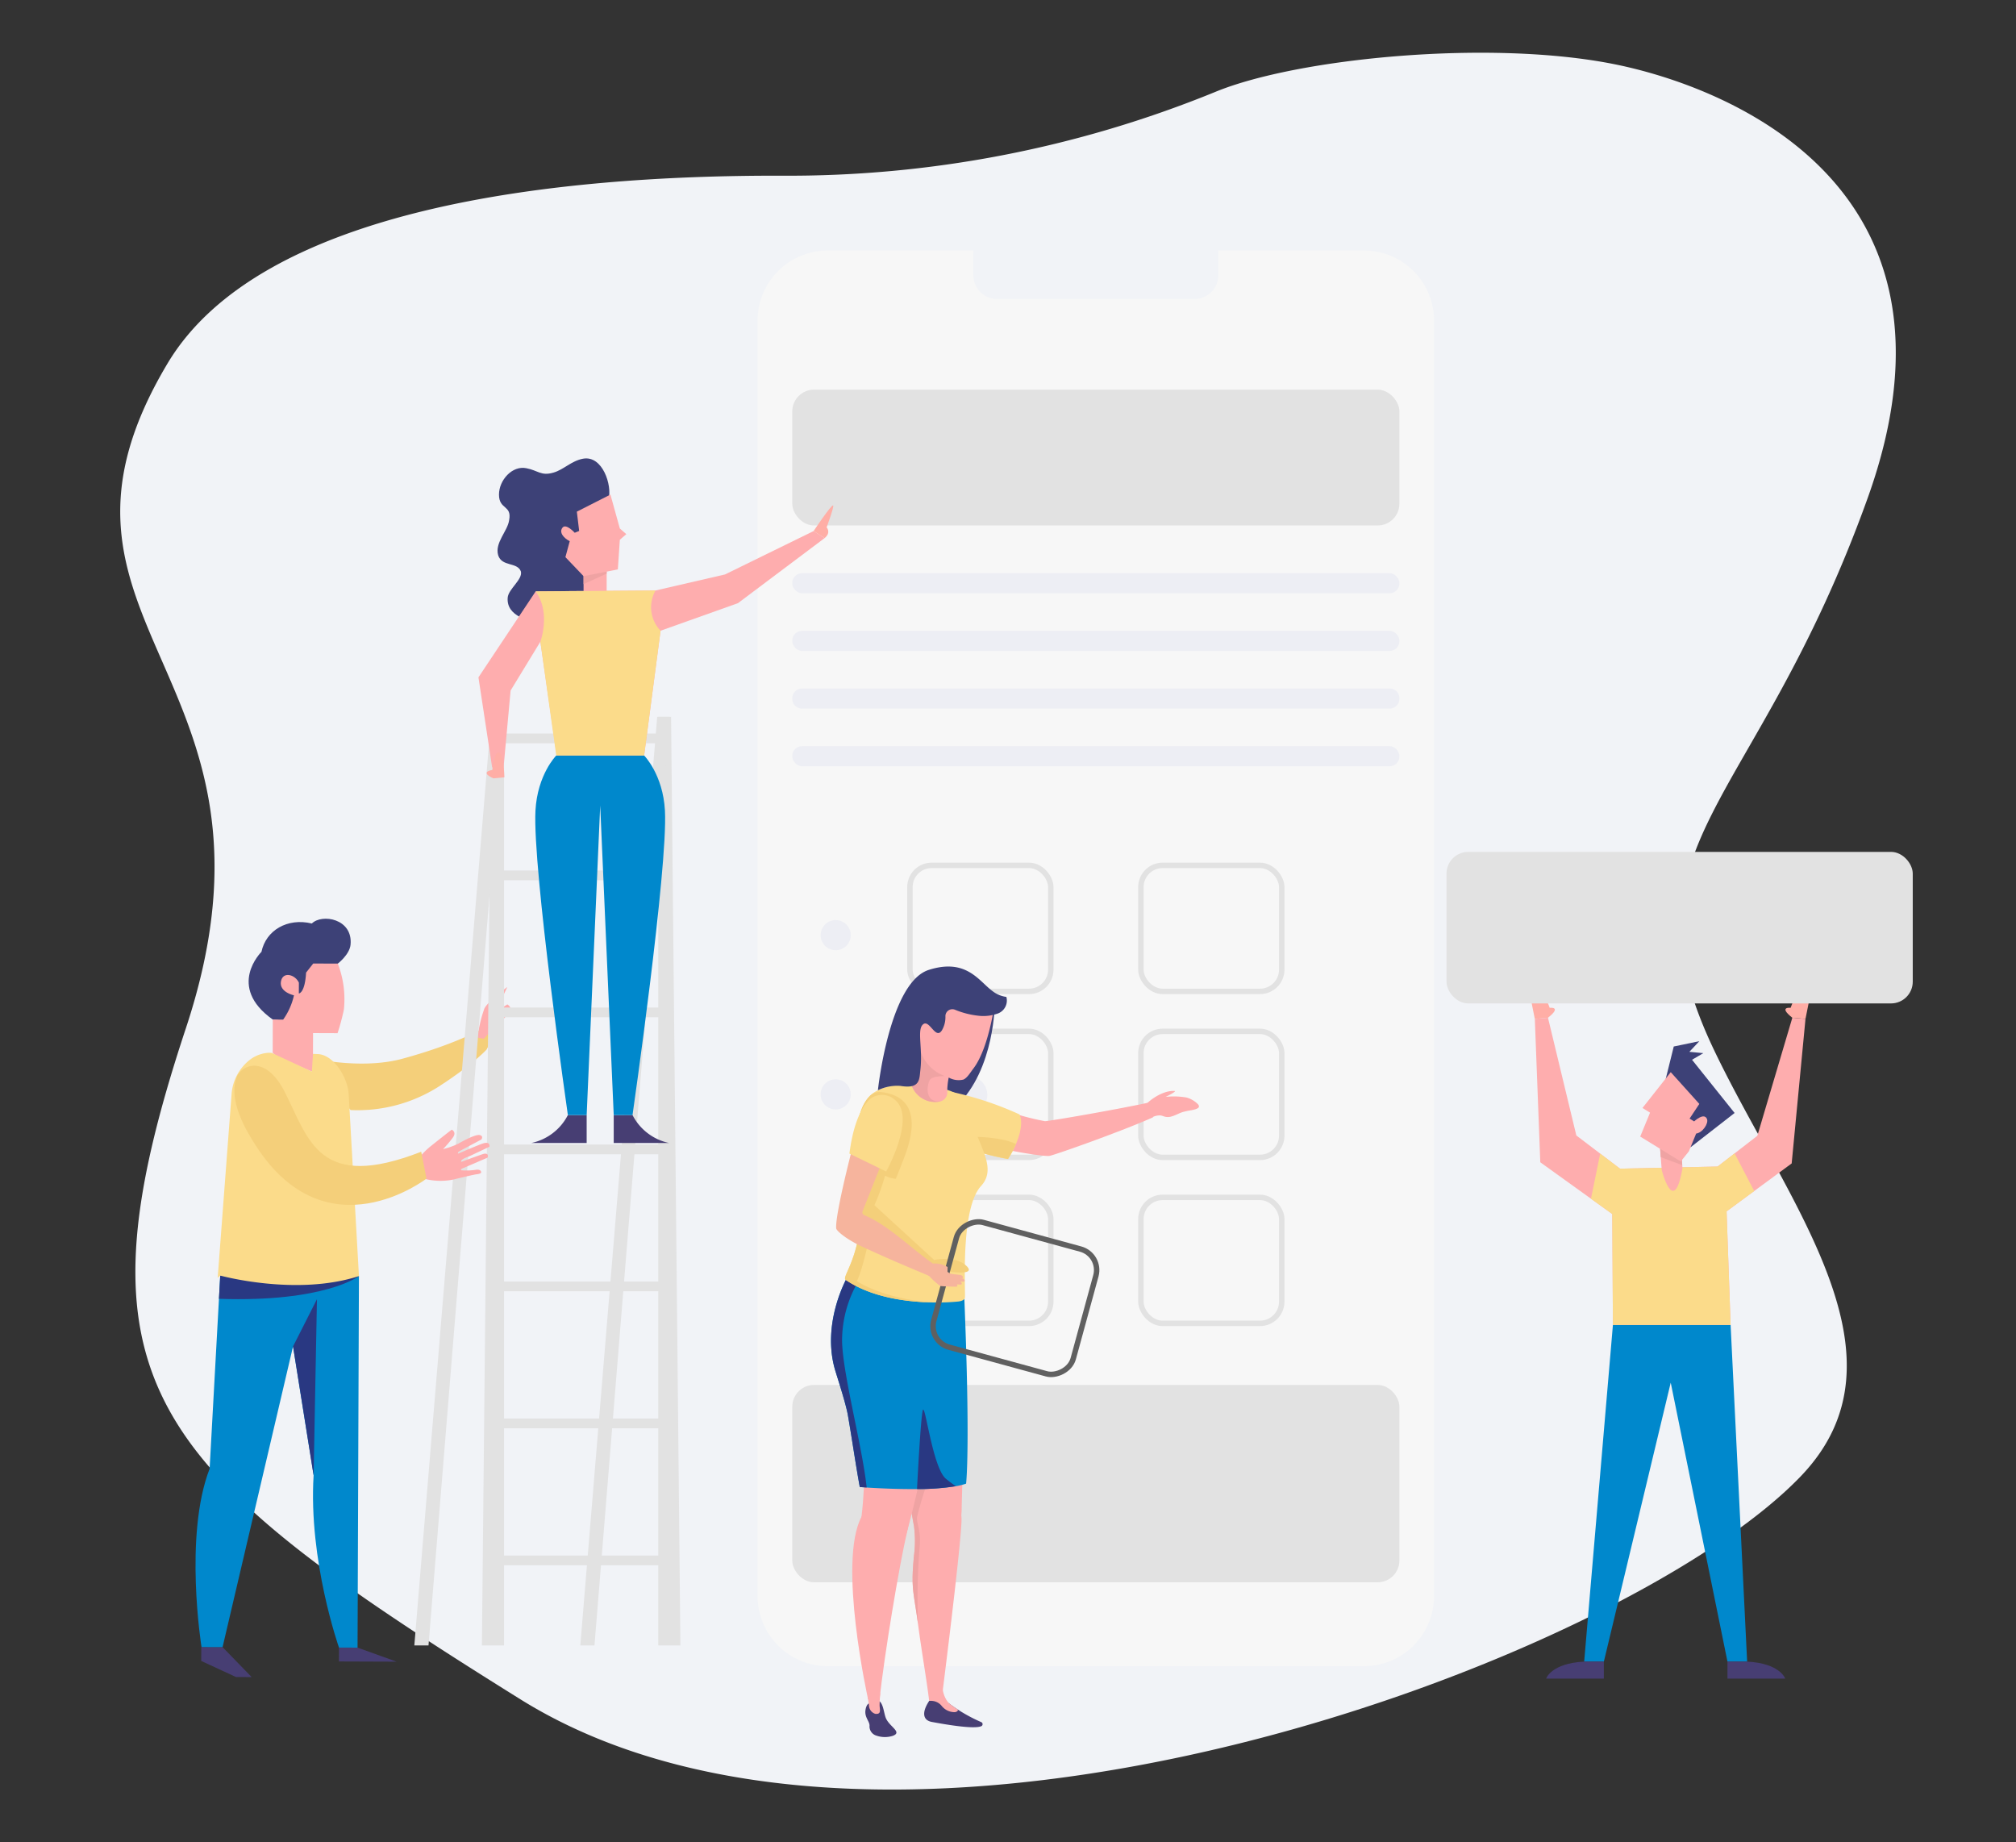 <svg id="Layer_1" data-name="Layer 1" xmlns="http://www.w3.org/2000/svg" width="371" height="339" viewBox="0 0 371 339"><rect x="0" y="0" width="371" height="339" fill="#333333" stroke="none"/><title>flutter-banner </title><path d="M143.654,32.329a207.737,207.737,0,0,0,79.94-15.395c15.087-6.247,50.73-9.742,73.668-5.086,19.913,4.042,67.243,21.876,46.44,79.804s-46.502,63.628-28.12,101.876c13.5,28.09,36.948,56.114,15.793,78.139-32.9,34.253-166.896,83.855-235.613,41.017s-83.206-58.114-61.56-123.46S2.02,115.185,30.817,66.903C48.089,37.944,102.704,32.249,143.654,32.329Z" fill="#f1f3f7"/><path d="M56.253,194.474s9.864,2.577,17.997.288c11.564-3.165,16.556-6.63,16.556-6.63l1.19.227-2.447,4.766s-2.313,2.611-8.777,6.794A27.812,27.812,0,0,1,64.519,204.26Z" fill="#f4cf7a"/><path d="M87.895,190.934l1.137.217,2.096-2.336a17.197,17.197,0,0,0,2.717-2.607c.486-.835-.484-1.39-.484-1.39l-2.165,1.398,2.161-4.594s-3.476,2.505-4.222,3.966A24.204,24.204,0,0,0,87.895,190.934Z" fill="#feadae"/><polygon points="90.4 131.91 92.755 131.91 92.755 302.779 88.684 302.779 90.4 131.91" fill="#e2e2e2"/><polygon points="123.497 131.91 121.142 131.91 121.142 302.779 125.212 302.779 123.497 131.91" fill="#e2e2e2"/><rect x="91.089" y="134.973" width="31.719" height="1.794" fill="#e2e2e2"/><rect x="91.015" y="160.183" width="31.868" height="1.793" fill="#e2e2e2"/><rect x="90.94" y="185.393" width="32.017" height="1.793" fill="#e2e2e2"/><rect x="90.865" y="210.602" width="32.166" height="1.794" fill="#e2e2e2"/><rect x="90.791" y="235.811" width="32.315" height="1.794" fill="#e2e2e2"/><rect x="90.717" y="261.021" width="32.464" height="1.793" fill="#e2e2e2"/><rect x="90.642" y="286.231" width="32.613" height="1.794" fill="#e2e2e2"/><polygon points="92.755 131.91 78.857 302.779 76.248 302.779 90.4 131.91 92.755 131.91" fill="#e2e2e2"/><polygon points="123.298 131.91 109.4 302.779 106.791 302.779 120.944 131.91 123.298 131.91" fill="#e2e2e2"/><path d="M250.992,46.089H224.168a2.516,2.516,0,0,1,.045.463v4.065a4.413,4.413,0,0,1-4.4,4.4h-36.3a4.413,4.413,0,0,1-4.4-4.4V46.553a2.516,2.516,0,0,1,.045-.463h-26.824a12.916,12.916,0,0,0-12.916,12.916V293.676a12.916,12.916,0,0,0,12.916,12.916H250.992a12.916,12.916,0,0,0,12.916-12.916V59.006A12.916,12.916,0,0,0,250.992,46.089Z" fill="#f7f7f7"/><rect x="145.801" y="71.7" width="111.728" height="24.991" rx="4" ry="4" fill="#e2e2e2"/><rect x="145.801" y="254.844" width="111.728" height="36.31" rx="4" ry="4" fill="#e2e2e2"/><rect x="145.801" y="137.299" width="111.728" height="3.697" rx="1.793" ry="1.793" fill="#edeef4"/><path d="M147.593,126.69H255.736a1.793,1.793,0,0,1,1.793,1.793v.11a1.793,1.793,0,0,1-1.793,1.793H147.594a1.793,1.793,0,0,1-1.793-1.793v-.111A1.792,1.792,0,0,1,147.593,126.69Z" fill="#edeef4"/><rect x="145.801" y="116.08" width="111.728" height="3.697" rx="1.793" ry="1.793" fill="#edeef4"/><rect x="145.801" y="105.47" width="111.728" height="3.697" rx="1.793" ry="1.793" fill="#edeef4"/><rect x="209.955" y="220.327" width="25.924" height="23.186" rx="4" ry="4" fill="none" stroke="#e2e2e2" stroke-miterlimit="10"/><rect x="167.451" y="220.327" width="25.924" height="23.186" rx="4" ry="4" fill="none" stroke="#e2e2e2" stroke-miterlimit="10"/><rect x="209.955" y="189.782" width="25.924" height="23.186" rx="4" ry="4" fill="none" stroke="#e2e2e2" stroke-miterlimit="10"/><rect x="167.451" y="189.782" width="25.924" height="23.186" rx="4" ry="4" fill="none" stroke="#e2e2e2" stroke-miterlimit="10"/><rect x="209.955" y="159.237" width="25.924" height="23.187" rx="4" ry="4" fill="none" stroke="#e2e2e2" stroke-miterlimit="10"/><rect x="167.451" y="159.237" width="25.924" height="23.187" rx="4" ry="4" fill="none" stroke="#e2e2e2" stroke-miterlimit="10"/><circle cx="153.792" cy="172.076" r="2.773" fill="#edeef4"/><circle cx="153.792" cy="201.376" r="2.773" fill="#edeef4"/><circle cx="178.218" cy="201.487" r="3.474" fill="#edeef4"/><path d="M111.998,91.808c.672-2.422-1.077-8.073-4.71-7.401-2.152.404-3.553,2.018-5.437,2.556-2.287.673-2.838-.404-4.992-.807-2.556-.538-5.031,2.162-5.031,4.854,0,2.826,2.408,1.875,1.869,4.701-.269,2.018-2.691,4.172-2.018,6.459.672,2.153,3.498,1.211,4.172,2.961.404,1.48-2.288,3.229-2.422,4.844-.27,3.498,4.037,4.306,6.593,4.978,4.575,1.077,5.248-.807,7.67-3.902,2.692-3.498,1.615-5.517,2.288-9.553.269-1.481.269-3.229.538-4.575.404-1.211,1.346-1.615.942-2.96Z" fill="#3d4177"/><polygon points="90.564 141.186 88.047 124.64 98.578 108.817 120.634 108.656 133.42 105.705 149.728 97.719 151.759 99.006 135.801 110.989 121.562 116.059 118.538 139.021 102.451 139.021 99.443 118.078 93.966 127.062 92.561 142.402 90.564 141.186" fill="#feadae"/><polygon points="104.065 108.765 109.175 116.763 114.284 108.765 104.065 108.765" fill="#ffaea6"/><path d="M107.41,106.038l6.292-1.269.366-5.442,1.191-1.039-1.191-1.042-1.731-6.238-6.181,3.14.427,3.554-.82.329s-1.584-1.763-2.241-.948c-.684.848.171,1.906,1.325,2.501l-.795,2.935Z" fill="#feadae"/><rect x="107.392" y="104.474" width="4.25" height="7.517" fill="#feadae"/><path d="M112.943,210.326h10.209a9.839,9.839,0,0,1-6.751-5.141h-3.459Z" fill="#473e73"/><path d="M107.963,210.326H97.756a9.838,9.838,0,0,0,6.749-5.141h3.458Z" fill="#473e73"/><path d="M110.453,148.226l-2.491,56.96h-3.458s-6.535-45.474-5.965-56.024c.36-6.662,3.828-10.142,3.828-10.142H118.538s3.469,3.48,3.83,10.142c.57,10.55-5.966,56.024-5.966,56.024h-3.459Z" fill="#0088cc"/><path d="M151.759,99.006c1.25-1.025.364-1.965.364-1.965s1.442-3.906,1.193-4.031c-.341-.172-3.589,4.709-3.589,4.709Z" fill="#ffaea6"/><polygon points="111.642 105.186 111.642 105.552 107.392 107.485 107.392 106.02 111.642 105.186" fill="#efa3a3"/><polygon points="111.098 162.988 109.808 162.988 110.453 148.225 111.098 162.988" fill="none"/><path d="M98.578,108.817l22.056-.161a6.229,6.229,0,0,0,.929,7.403l-3.024,22.962H102.367L99.443,118.078S101.42,112.766,98.578,108.817Z" fill="#fbdb8a"/><path d="M90.788,143.224c-2.651-1.225-.193-1.539-.193-1.539s.336-3.168,1.092-3.234c1.04-.088,1.134,4.58,1.134,4.58Z" fill="#ffaea6"/><path d="M306.563,198.427l1.455-5.862,4.707-.978-1.835,1.957,2.569.245-2.08,1.218,7.835,9.792-8.109,6.313S305.59,202.345,306.563,198.427Z" fill="#3d4177"/><path d="M285.192,185.447l-.953-2.425-2.5.92.711,3.55,2.42-.219c2.659-2.098.322-1.826.322-1.826" fill="#ffaea6"/><polygon points="296.822 243.794 291.533 305.752 295.155 305.752 307.46 254.419 317.902 305.752 321.523 305.752 318.479 243.794 296.822 243.794" fill="#0088cc"/><polygon points="316.085 214.656 323.398 208.999 329.84 187.273 332.26 187.492 329.719 214.081 317.74 222.903 318.479 243.794 296.822 243.794 296.699 223.392 283.456 213.871 282.451 187.492 284.871 187.273 290.09 208.936 298.122 215.043 316.085 214.656" fill="#feadae"/><polygon points="296.699 223.392 292.784 220.577 294.479 212.274 298.122 215.043 298.122 215.043 316.085 214.656 316.085 214.656 319.213 212.235 322.824 219.159 317.74 222.903 317.74 222.903 318.479 243.794 296.822 243.794 296.699 223.392 296.699 223.392" fill="#fbdb8a"/><path d="M329.517,185.447l.953-2.425,2.5.92-.711,3.55-2.42-.219c-2.659-2.098-.323-1.826-.323-1.826" fill="#ffaea6"/><path d="M309.623,214.974l-.292-3.864-3.839.062.31,4.107S308.018,224.126,309.623,214.974Z" fill="#feadae"/><polygon points="305.625 212.932 309.58 214.398 309.331 211.11 305.492 211.172 305.625 212.932" fill="#efa3a3"/><path d="M309.306,213.725l-7.46-4.585,1.808-4.403-1.395-.858,5.205-6.592,5.26,5.843-1.792,2.703.837.515s1.804-1.716,2.355-.463c.359.816-.815,2.559-1.986,2.701l-1.339,3.273Z" fill="#feadae"/><path d="M291.533,305.752h3.622v3.123H284.531S285.437,306.068,291.533,305.752Z" fill="#473e73"/><path d="M321.523,305.752h-3.621v3.123h10.623S327.619,306.068,321.523,305.752Z" fill="#473e73"/><rect x="266.199" y="156.756" width="85.801" height="27.884" rx="4" ry="4" fill="#e2e2e2"/><path d="M184.351,204.091a46.591,46.591,0,0,0,7.937,2.212c.809.021,13.866-2.256,19.578-3.518l.309,2.816c-5.614,2.517-18.294,7.014-19.066,7.096-1.251.133-7.536-.98-9.468-1.504" fill="#feadae"/><path d="M183.08,184.443s.033,12.287-7.003,19.016-3.017-4.552-3.017-4.552l3.317-13.023Z" fill="#3d4177"/><path d="M175.252,200.946a60.797,60.797,0,0,1,12.34,4.107c1.047,1.979-.627,6.037-2.096,8.235a46.22,46.22,0,0,1-8.478-2.36,9.536,9.536,0,0,0-3.349-.973" fill="#fbdb8a"/><path d="M186.962,210.486a15.794,15.794,0,0,0-1.879-.649,26.052,26.052,0,0,0-5.93-.633c-.081-.002-.188.015-.201.095a.171.171,0,0,0,.026.099,24.925,24.925,0,0,0,1.58,2.697,46.872,46.872,0,0,0,4.939,1.156A16.944,16.944,0,0,0,186.962,210.486Z" fill="#f4cf7a"/><path d="M160.02,313.382s-.613.123-.759,1.383.759,1.967.759,2.766a1.759,1.759,0,0,0,1.24,1.834,4.802,4.802,0,0,0,3.052.041c1.825-.691-.697-1.686-1.32-3.337-.375-.995-.442-2.806-1.405-3.183C160.363,312.408,160.02,313.382,160.02,313.382Z" fill="#473e73"/><path d="M155.885,257.091a18.197,18.197,0,0,1,1.097-18.869s6.701,3,12.067,3.362a26.54,26.54,0,0,0,6.371-.153s.951,4.629.429,16.932Z" fill="#ffe1bd"/><path d="M164.209,255.577c.011.129.032.257.043.397.268,2.767,1.512,10.511,2.413,15.917.536,3.25.944,5.663.944,5.663s.397,2.274.579,3.186a20.87,20.87,0,0,1,.021,5.438c-.054.408-.086.922-.086.933-.472,5.331.064,6.049.826,11.787v.021c.761,5.727,1.748,11.112,2.156,15.091.129.011,2.049-.279,2.049-.279s3.497-27.329,3.786-33.7a7.122,7.122,0,0,0-.032-1.19c.032-.365.064-.74.064-1.148.043-3.947,1.105-29.72.032-30.203C171.685,245.087,163.49,247.619,164.209,255.577Z" fill="#feadae"/><path d="M173.94,312.908a29.52,29.52,0,0,0,6.612,3.967.412.412,0,0,1,.074.74c-1.362.684-7.427-.448-9.129-.758s-1.886-1.788-.498-3.88" fill="#473e73"/><path d="M171.324,312.977l1.09-1.456,1.057-.792a4.968,4.968,0,0,0,1.117,2.651l.001.001c.485.362.947.714,1.702,1.215,0,0,.04.381-.574.458a3.001,3.001,0,0,1-2.216-.92l.004.025s-.031-.042-.074-.099a2.724,2.724,0,0,1-.18-.208A2.48,2.48,0,0,0,171.324,312.977Z" fill="#feadae"/><path d="M168.188,280.739a20.87,20.87,0,0,1,.021,5.438c-.054.408-.086.922-.086.933-.472,5.331.064,6.049.826,11.787a114.537,114.537,0,0,1,.29-14.136c.311-3.132-.579-4.387-.483-5.545a56.21,56.21,0,0,1,1.823-6.124L166.665,271.89c.536,3.25.944,5.663.944,5.663S168.006,279.827,168.188,280.739Z" fill="#efa3a3"/><path d="M167.023,281.444c-1.598,6.768-4.301,23.283-5.149,31.145-.043,0-1.523.102-2.124.091-.021-.086-5.623-25.251-1.222-33.553C161.209,274.071,168.75,274.172,167.023,281.444Z" fill="#feadae"/><path d="M172.647,254.18c.755-9.027-2.69-12.821-8.086-9.84-2.271,1.254-5.071,3.385-4.916,5.762.27,4.144-.468,24.072-1.054,28.51-1.32,10.006,7.163,7.164,7.989,4.392C168.664,276.005,172.236,259.099,172.647,254.18Z" fill="#feadae"/><path d="M153.762,252.359c.59,1.92,1.952,6.135,2.284,8.108.869,5.073,1.362,8.645,2.177,13.16,0,0,.461.032,1.266.086.172.021.354.032.558.043,1.984.118,5.341.279,8.709.247h.032a43.947,43.947,0,0,0,7.111-.526,11.807,11.807,0,0,0,1.888-.472s.858-6.757-.45-37.164c0,0-14.694-2.574-20.861-.869h-.011c-.214.064-.429.129-.622.204C155.843,235.177,151.049,243.639,153.762,252.359Z" fill="#0088cc"/><path d="M153.762,252.359c.59,1.92,1.952,6.135,2.284,8.108.869,5.073,1.362,8.645,2.177,13.16,0,0,.461.032,1.266.086-.815-7.883-4.837-22.395-4.505-27.876a21.467,21.467,0,0,1,2.767-9.707l-1.276-1.158h-.011c-.214.064-.429.129-.622.204C155.843,235.177,151.049,243.639,153.762,252.359Z" fill="#293882"/><path d="M168.757,273.999h.032a43.947,43.947,0,0,0,7.111-.526c-.558-.386-1.18-.837-1.823-1.362-2.445-2.016-3.85-14.083-4.258-12.613C169.411,260.978,168.757,273.999,168.757,273.999Z" fill="#293882"/><path d="M161.99,311.54s-.155,1.927-.109,2.464c.067.785.246,1.459-.791,1.363a1.663,1.663,0,0,1-1.173-1.533c-.046-.384-.243-1.583-.243-1.583Z" fill="#feadae"/><path d="M158.027,215.744c2.049,13.957-3.342,19.112-2.414,19.754,4.912,3.357,11.631,4.099,16.084,4.166l.227.004a39.907,39.907,0,0,0,4.455-.179s.966-.093,1.178-.602c.211-.5-.965-16.327,2.963-20.628,3.288-3.595-.808-7.709-3.259-16.248a10.46,10.46,0,0,0-2.707-1.391c-5.238-1.687-10.711-1.466-13.514.288a5.016,5.016,0,0,0-.948.735C157.305,204.45,157.254,210.446,158.027,215.744Z" fill="#fbdb8a"/><path d="M158.027,215.744c2.049,13.957-3.342,19.112-2.414,19.754,4.912,3.357,11.631,4.099,16.084,4.166a36.656,36.656,0,0,1-9.556-1.869,24.15,24.15,0,0,1-4.453-2.034c1.296-2.678,2.633-9.736,2.633-9.736.942.371,7.077,5.406,10.825,7.595a3.58,3.58,0,0,0,3.02.292s5.741.978,3.68-.981-5.931-1.082-5.931-1.082l-10.997-10.08a40.072,40.072,0,0,0,1.958-5.424,5.404,5.404,0,0,0,1.978.561s1.377-3.337,1.951-5.027c3.091-9.095-1.929-10.58-4.522-10.911a2.652,2.652,0,0,0-2.183.666l-.008.008C157.305,204.45,157.254,210.446,158.027,215.744Z" fill="#f4cf7a"/><path d="M167.519,194.946s.36.289.985.701c-.058.338-.126.665-.169.973-.349,1.944-.526,3.208-.526,3.208a4.58,4.58,0,0,0,5.255,2.838,1.809,1.809,0,0,0,.379-.153,1.66,1.66,0,0,0,.881-1.49,12.909,12.909,0,0,1,.266-2.746,3.716,3.716,0,0,0,2.711.374c.705-.315,1.246-1.269,1.808-2.003,3.183-4.159,4.176-13.722,4.176-13.722s-7.898-4.997-11.123-1.929C168.948,184.067,167.519,194.946,167.519,194.946Z" fill="#feadae"/><path d="M167.809,199.828a4.58,4.58,0,0,0,5.255,2.838l.047-.026c-3.169.357-2.491-3.393-1.903-4.036s2.729-.583,2.729-.583a7.255,7.255,0,0,1-4.66-5.061C168.929,194.905,167.809,199.828,167.809,199.828Z" fill="#efa3a3"/><path d="M153.88,226.032c.031.418,1.754,1.934,4.571,3.262,5.365,2.529,13.02,5.678,13.02,5.678l.409-2.32c-4.495-3.144-8.421-7.232-12.825-9.044a.568.568,0,0,1-.32-.719l3.667-9.248-5.54-2.415a1.549,1.549,0,0,1-.043.172C156.43,212.889,153.692,223.63,153.88,226.032Z" fill="#f6b49d"/><path d="M160.071,202.258c-2.239,2.176-3.263,6.238-3.757,10.014l6.761,3.289s5.408-9.638,1.812-12.998A3.59,3.59,0,0,0,160.071,202.258Z" fill="#fbdb8a"/><path d="M182.624,182.352a5.211,5.211,0,0,0,2.575,1.089,2.544,2.544,0,0,1-1.82,3.134,7.717,7.717,0,0,1-3.288.333,15.696,15.696,0,0,1-4.348-1.106,1.275,1.275,0,0,0-1.76,1.161,4.832,4.832,0,0,1-.648,2.632c-1.214,1.901-2.368-2.397-3.596-.973-.942,1.092.072,4.409-.36,8.223-.207,1.826-.054,3.574-3.685,2.97a8.134,8.134,0,0,0-4.135.8s2.086-19.822,9.358-22.143C177.847,176.261,180.142,180.536,182.624,182.352Z" fill="#3d4177"/><rect x="174.864" y="225.571" width="23.796" height="26.604" rx="4" ry="4" transform="translate(-92.877 356.103) rotate(-74.725)" fill="none" stroke="#606060" stroke-miterlimit="10"/><path d="M170.225,232.372a4.397,4.397,0,0,0,.626.213.836.836,0,0,0,.348,0,4.423,4.423,0,0,1,3.183.559h0l-.017.888s.358.25.506.323,1.565.2,1.892.265.472.289.425.494c0,0-.04.1-.226.101-.032,0-.129-.004-.247-.01.168.02.31.037.374.05.327.065.472.289.425.494,0,0-.041.1-.226.101-.053,0-.305-.013-.63-.032a.412.412,0,0,1,.323.458s-.04.1-.226.101c-.055,0-.328-.015-.675-.035a.355.355,0,0,1,.096.319s-.041.1-.226.101-2.691-.049-2.932-.139a13.588,13.588,0,0,1-2.025-1.823,7.053,7.053,0,0,0-.697-.502Z" fill="#f6b49d"/><path d="M210.121,204.112c1.263-1.782,4.005-3.512,6.041-3.361.425.032-1.215.892-1.662,1.087a13.733,13.733,0,0,1,3.874.12,4.728,4.728,0,0,1,1.89,1.05c1.009.86-.221,1.126-.995,1.28a13.22,13.22,0,0,0-1.667.354c-1.047.351-2.065,1.097-3.144.858-.291-.065-.565-.2-.86-.245a2.869,2.869,0,0,0-1.349.238c-.839.293-2.74.928-3.579,1.221" fill="#feadae"/><polygon points="62.382 303.167 62.372 305.725 72.984 305.764 65.8 303.18 62.382 303.167" fill="#473e73"/><polygon points="37.042 303.073 37.032 305.631 43.435 308.591 46.315 308.602 40.959 303.088 37.042 303.073" fill="#473e73"/><path d="M66.054,234.811,65.8,303.18l-3.418-.013s-5.638-15.974-4.668-31.695l-3.786-23.716-12.968,55.331-3.874-.014s-3.292-20.459,1.489-32.812l1.955-35.545Z" fill="#0088cc"/><path d="M66.054,234.811s-6.252,4.847-25.76,4.186l.235-4.281,14.745-2.67" fill="#293882"/><polygon points="53.927 247.757 58.329 239.065 57.713 271.472 53.927 247.757" fill="#293882"/><path d="M57.386,169.933c-4.508-1.088-8.45,1.269-9.27,5.213,0,0-6.502,6.378,2.083,12.462l2.7.309,3.91-3.204,5.356-7.4s2.167-1.658,2.344-3.468C64.981,169.037,59.248,168.084,57.386,169.933Z" fill="#3d4177"/><path d="M52.11,187.615a12.259,12.259,0,0,0,1.988-4.468s-2.856-.601-2.364-2.681c.408-1.729,2.582-1.139,3.269.353l-.007,1.986s1.119-.025,1.33-3.834l1.317-1.675,4.523.017a18.227,18.227,0,0,1,1.119,8.458,40.721,40.721,0,0,1-1.166,4.347l-4.51-.017-.012,3.834.874,2.073L57.396,197.18,50.878,194.38l-.695-.664.016-6.108Z" fill="#feadae"/><path d="M40.53,234.716c.001,0,13.971,3.849,25.524.095,0,0-1.262-22.397-1.888-33.484-.17-3.023-2.776-7.359-5.804-7.37l-.766-.037-.2,3.261-7.39-3.438-.535-.026a6.327,6.327,0,0,0-3.759,1.512,8.846,8.846,0,0,0-3.088,6.012L40.06,235.141Z" fill="#fbdb8a"/><path d="M76.956,213.245a14.73,14.73,0,0,1,2.243-2.281s3.385-2.707,3.939-3.092c0,0,.934.42.218,1.429a21.797,21.797,0,0,1-1.825,2.147,13.318,13.318,0,0,0,2.843-1.021c1.056-.601,3.176-1.732,3.916-1.563s.307.808.307.808-3.258,1.734-3.953,2.111c-.611.331-.307.488-.307.488s3.906-1.69,4.652-1.898,1.137-.032,1.091.635c0,0-2.989,1.41-3.431,1.629s-1.991.673-1.761,1.154c0,0,3.464-1.276,4.071-1.456s1.01.091.761.686l-4.675,2.003s-.327.148-.156.317a11.63,11.63,0,0,0,2.609-.075c.257-.047,1.075-.133,1.042.504,0,0-.043.216-.808.307s-4.213.951-4.213.951a11.804,11.804,0,0,1-4.962-.012c-2.639-.605-2.869-1.611-1.965-.425l.18-1.399Z" fill="#feadae"/><path d="M43.573,198.19c.85-2.198,5.27-4.266,8.825,2.738,4.478,8.82,6.239,18.363,25.117,11.001l.97,4.945S60.125,231.09,47.057,210.777C45.415,208.225,41.899,202.517,43.573,198.19Z" fill="#f4cf7a"/></svg>